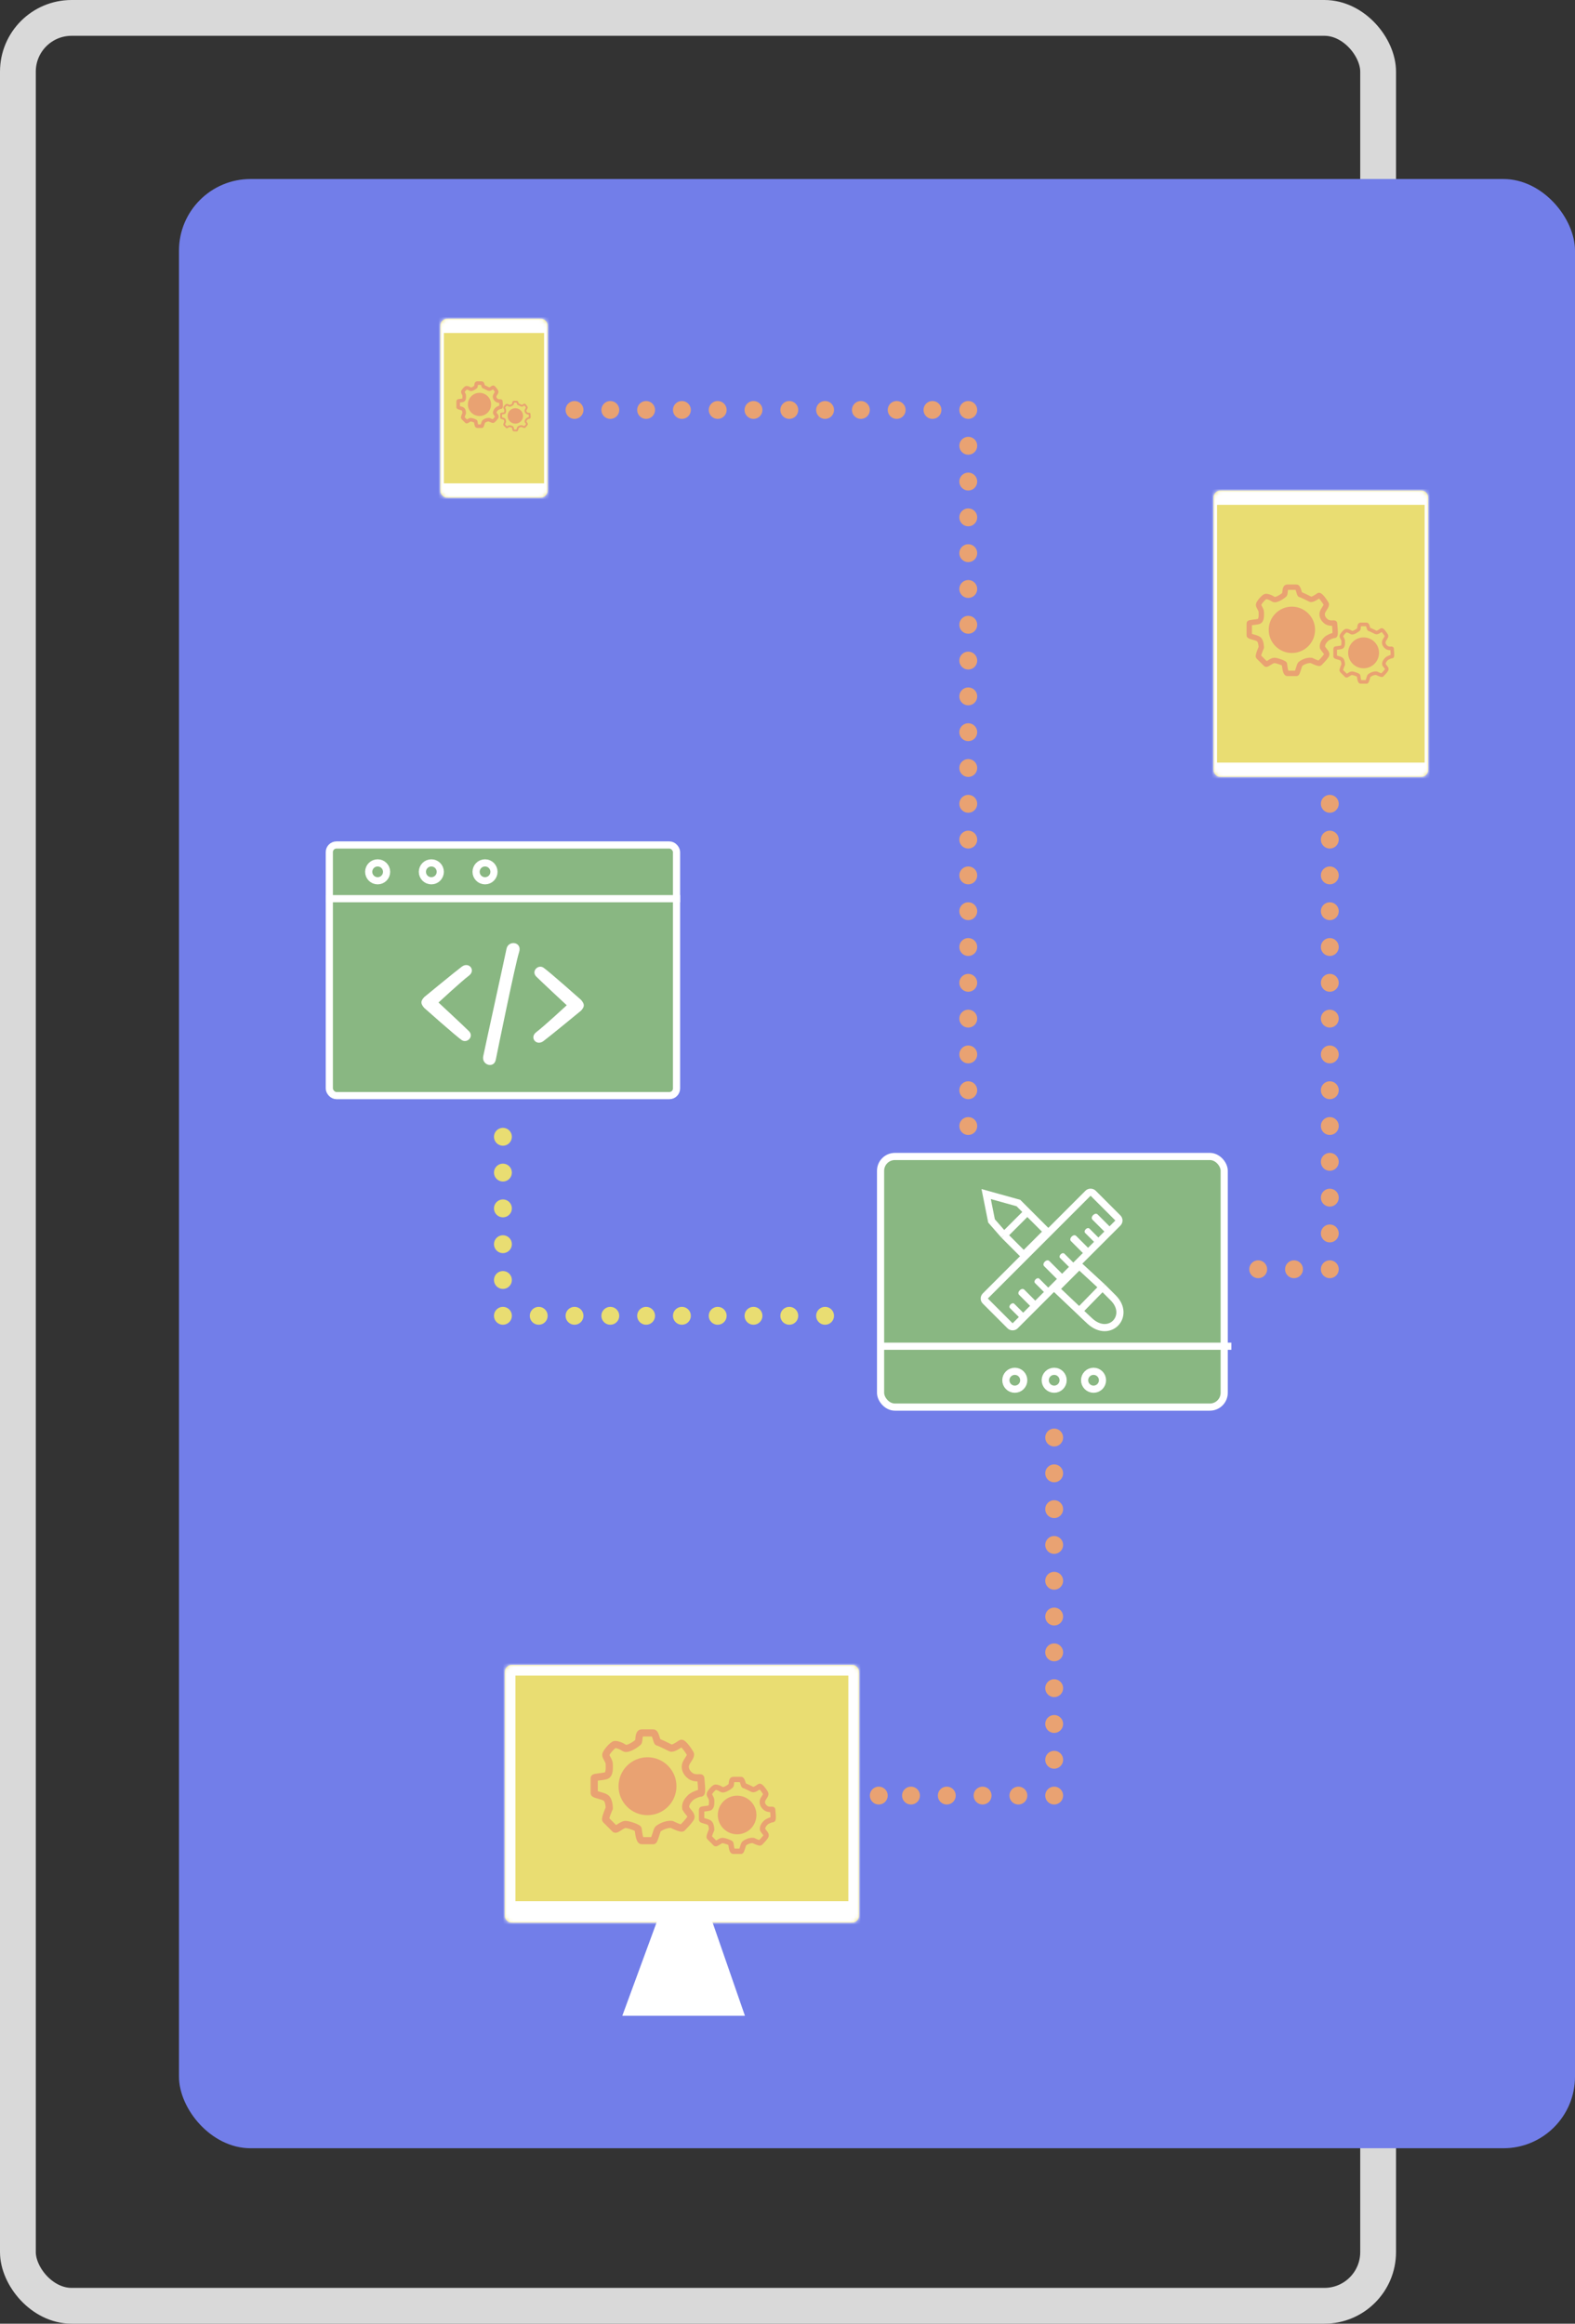 <svg width="440" height="649" viewBox="0 0 440 649" fill="none" xmlns="http://www.w3.org/2000/svg">
<rect x="0" y="0" width="440" height="649" fill="#333333" stroke="none"/>
<rect x="5" y="5" width="380" height="639" rx="15" stroke="#D9D9D9" stroke-width="10"/>
<rect x="50" y="50" width="390" height="550" rx="20" fill="#727EE9"/>
<rect x="246" y="323" width="96" height="70" rx="4" fill="#89B782" stroke="white" stroke-width="2"/>
<line x1="246" y1="376" x2="344" y2="376" stroke="white" stroke-width="2"/>
<circle cx="283.5" cy="385.5" r="2.5" stroke="white" stroke-width="2"/>
<circle cx="305.5" cy="385.5" r="2.5" stroke="white" stroke-width="2"/>
<circle cx="294.5" cy="385.5" r="2.5" stroke="white" stroke-width="2"/>
<path d="M280.5 345L277 341L275.5 333.5L284.5 336L287 338.5M280.5 345L286 350.5L292.5 344L287 338.5M280.5 345L287 338.5M301.5 366.156C302.698 367.319 303.727 368.298 304.5 369C310 374 316 367.5 311 362.5C310.261 361.761 309.226 360.726 308 359.5M301.5 366.156L308 359.5M301.5 366.156L295 360L301.5 353.5L308 359.5" stroke="white" stroke-width="2"/>
<rect x="274.553" y="362.674" width="42.598" height="11.781" rx="1" transform="rotate(-45 274.553 362.674)" stroke="white" stroke-width="2"/>
<path d="M282.165 365.374C282.769 365.978 285.791 369 285.791 369L287 367.791C287 367.791 283.978 364.769 283.374 364.165C282.769 363.56 281.56 364.769 282.165 365.374Z" fill="white"/>
<path d="M296.165 351.374C296.769 351.978 299.791 355 299.791 355L301 353.791C301 353.791 297.978 350.769 297.374 350.165C296.769 349.56 295.56 350.769 296.165 351.374Z" fill="white"/>
<path d="M284.698 361.648C285.423 362.373 289.049 366 289.049 366L290.5 364.549C290.5 364.549 286.874 360.923 286.148 360.198C285.423 359.472 283.972 360.923 284.698 361.648Z" fill="white"/>
<path d="M289.165 358.374C289.769 358.978 292.791 362 292.791 362L294 360.791C294 360.791 290.978 357.769 290.374 357.165C289.769 356.56 288.56 357.769 289.165 358.374Z" fill="white"/>
<path d="M303.165 344.374C303.769 344.978 306.791 348 306.791 348L308 346.791C308 346.791 304.978 343.769 304.374 343.165C303.769 342.56 302.56 343.769 303.165 344.374Z" fill="white"/>
<path d="M291.698 353.648C292.423 354.373 296.049 358 296.049 358L297.5 356.549C297.5 356.549 293.874 352.923 293.148 352.198C292.423 351.472 290.972 352.923 291.698 353.648Z" fill="white"/>
<path d="M299.198 346.648C299.923 347.373 303.549 351 303.549 351L305 349.549C305 349.549 301.374 345.923 300.648 345.198C299.923 344.472 298.472 345.923 299.198 346.648Z" fill="white"/>
<path d="M305.198 340.648C305.923 341.373 309.549 345 309.549 345L311 343.549C311 343.549 307.374 339.923 306.648 339.198C305.923 338.472 304.472 339.923 305.198 340.648Z" fill="white"/>
<circle cx="140.5" cy="317.5" r="2.5" fill="#E9DD72"/>
<circle cx="160.5" cy="367.5" r="2.5" fill="#E9DD72"/>
<circle cx="190.5" cy="367.5" r="2.5" fill="#E9DD72"/>
<circle cx="210.5" cy="367.5" r="2.5" fill="#E9DD72"/>
<circle cx="220.5" cy="367.5" r="2.5" fill="#E9DD72"/>
<circle cx="230.5" cy="367.5" r="2.5" fill="#E9DD72"/>
<circle cx="200.5" cy="367.5" r="2.5" fill="#E9DD72"/>
<circle cx="180.5" cy="367.5" r="2.5" fill="#E9DD72"/>
<circle cx="170.5" cy="367.5" r="2.5" fill="#E9DD72"/>
<circle cx="150.5" cy="367.5" r="2.5" fill="#E9DD72"/>
<circle cx="140.5" cy="357.5" r="2.5" fill="#E9DD72"/>
<circle cx="140.5" cy="367.5" r="2.5" fill="#E9DD72"/>
<circle cx="140.5" cy="347.5" r="2.5" fill="#E9DD72"/>
<circle cx="140.5" cy="337.5" r="2.5" fill="#E9DD72"/>
<circle cx="140.5" cy="327.5" r="2.5" fill="#E9DD72"/>
<circle cx="294.5" cy="471.5" r="2.5" fill="#E9A272"/>
<circle cx="294.5" cy="501.5" r="2.5" fill="#E9A272"/>
<circle cx="284.5" cy="501.5" r="2.5" fill="#E9A272"/>
<circle cx="274.5" cy="501.5" r="2.5" fill="#E9A272"/>
<circle cx="264.5" cy="501.5" r="2.5" fill="#E9A272"/>
<circle cx="254.5" cy="501.5" r="2.5" fill="#E9A272"/>
<circle cx="245.5" cy="501.5" r="2.5" fill="#E9A272"/>
<circle cx="260.5" cy="114.5" r="2.5" fill="#E9A272"/>
<circle cx="250.5" cy="114.5" r="2.5" fill="#E9A272"/>
<circle cx="240.5" cy="114.5" r="2.5" fill="#E9A272"/>
<circle cx="230.5" cy="114.5" r="2.5" fill="#E9A272"/>
<circle cx="220.5" cy="114.5" r="2.5" fill="#E9A272"/>
<circle cx="294.5" cy="491.5" r="2.5" fill="#E9A272"/>
<circle cx="294.5" cy="481.5" r="2.5" fill="#E9A272"/>
<circle cx="294.5" cy="461.5" r="2.5" fill="#E9A272"/>
<circle cx="294.5" cy="451.5" r="2.5" fill="#E9A272"/>
<circle cx="294.5" cy="441.5" r="2.5" fill="#E9A272"/>
<circle cx="294.5" cy="431.5" r="2.5" fill="#E9A272"/>
<circle cx="294.5" cy="421.5" r="2.5" fill="#E9A272"/>
<circle cx="294.5" cy="411.5" r="2.5" fill="#E9A272"/>
<circle cx="294.5" cy="401.5" r="2.5" fill="#E9A272"/>
<circle cx="371.5" cy="324.5" r="2.5" fill="#E9A272"/>
<circle cx="371.5" cy="354.5" r="2.5" fill="#E9A272"/>
<circle cx="361.5" cy="354.5" r="2.5" fill="#E9A272"/>
<circle cx="351.5" cy="354.5" r="2.5" fill="#E9A272"/>
<circle cx="371.5" cy="344.5" r="2.5" fill="#E9A272"/>
<circle cx="371.5" cy="334.5" r="2.5" fill="#E9A272"/>
<circle cx="371.5" cy="314.5" r="2.5" fill="#E9A272"/>
<circle cx="371.5" cy="304.5" r="2.5" fill="#E9A272"/>
<circle cx="371.5" cy="294.5" r="2.5" fill="#E9A272"/>
<circle cx="371.5" cy="284.5" r="2.5" fill="#E9A272"/>
<circle cx="371.5" cy="274.5" r="2.5" fill="#E9A272"/>
<circle cx="371.5" cy="264.5" r="2.5" fill="#E9A272"/>
<circle cx="371.5" cy="254.5" r="2.5" fill="#E9A272"/>
<circle cx="371.5" cy="244.5" r="2.5" fill="#E9A272"/>
<circle cx="371.5" cy="234.5" r="2.5" fill="#E9A272"/>
<circle cx="371.5" cy="224.5" r="2.5" fill="#E9A272"/>
<circle cx="270.5" cy="144.5" r="2.5" fill="#E9A272"/>
<circle cx="270.5" cy="174.5" r="2.5" fill="#E9A272"/>
<circle cx="270.5" cy="164.5" r="2.5" fill="#E9A272"/>
<circle cx="270.5" cy="154.5" r="2.5" fill="#E9A272"/>
<circle cx="270.5" cy="134.5" r="2.5" fill="#E9A272"/>
<circle cx="270.5" cy="124.5" r="2.5" fill="#E9A272"/>
<circle cx="270.5" cy="114.5" r="2.5" fill="#E9A272"/>
<circle cx="270.5" cy="284.5" r="2.5" fill="#E9A272"/>
<circle cx="270.5" cy="314.5" r="2.5" fill="#E9A272"/>
<circle cx="270.5" cy="304.5" r="2.5" fill="#E9A272"/>
<circle cx="270.5" cy="294.5" r="2.5" fill="#E9A272"/>
<circle cx="270.5" cy="274.5" r="2.5" fill="#E9A272"/>
<circle cx="270.5" cy="264.5" r="2.5" fill="#E9A272"/>
<circle cx="270.5" cy="254.5" r="2.5" fill="#E9A272"/>
<circle cx="270.5" cy="244.5" r="2.5" fill="#E9A272"/>
<circle cx="270.5" cy="234.5" r="2.5" fill="#E9A272"/>
<circle cx="270.5" cy="224.5" r="2.5" fill="#E9A272"/>
<circle cx="270.5" cy="214.5" r="2.5" fill="#E9A272"/>
<circle cx="270.5" cy="204.5" r="2.5" fill="#E9A272"/>
<circle cx="270.5" cy="194.5" r="2.5" fill="#E9A272"/>
<circle cx="270.5" cy="184.5" r="2.5" fill="#E9A272"/>
<rect x="92" y="236" width="97" height="70" rx="2" fill="#89B782" stroke="white" stroke-width="2"/>
<path d="M135 295C135.5 292.5 141 267.5 141.5 265C142 262.5 146 263 145 266C144 269 139 293.5 138.5 296C138 298.5 134.5 297.5 135 295Z" fill="white"/>
<path d="M118.5 278.5C118.5 278.5 127 271.5 129 270C131 268.5 133 271 131 272.5C129 274 122.5 280 122.5 280C122.5 280 129.5 286.5 131 288C132.5 289.5 130.5 291.5 129 290.5C127.5 289.5 118.5 281.5 118.5 281.5C117.515 280.328 117.436 279.671 118.5 278.5Z" fill="white"/>
<path d="M162.328 282.269C162.328 282.269 153.828 289.269 151.828 290.769C149.828 292.269 147.828 289.769 149.828 288.269C151.828 286.769 158.328 280.769 158.328 280.769C158.328 280.769 151.328 274.269 149.828 272.769C148.328 271.269 150.328 269.269 151.828 270.269C153.328 271.269 162.328 279.269 162.328 279.269C163.313 280.441 163.393 281.098 162.328 282.269Z" fill="white"/>
<line x1="91" y1="251" x2="190" y2="251" stroke="white" stroke-width="2"/>
<circle cx="105.5" cy="243.5" r="2.5" stroke="white" stroke-width="2"/>
<circle cx="135.5" cy="243.5" r="2.5" stroke="white" stroke-width="2"/>
<circle cx="120.5" cy="243.5" r="2.5" stroke="white" stroke-width="2"/>
<mask id="path-99-inside-1_155_529" fill="white">
<path d="M141 467C141 465.895 141.895 465 143 465H238C239.105 465 240 465.895 240 467V535C240 536.105 239.105 537 238 537H143C141.895 537 141 536.105 141 535V467Z"/>
</mask>
<path d="M141 467C141 465.895 141.895 465 143 465H238C239.105 465 240 465.895 240 467V535C240 536.105 239.105 537 238 537H143C141.895 537 141 536.105 141 535V467Z" fill="#E9DD72"/>
<path d="M138 467C138 464.239 140.239 462 143 462H238C240.761 462 243 464.239 243 467L237 468H144L138 467ZM243 538C243 540.761 240.761 543 238 543H143C140.239 543 138 540.761 138 538L144 531H237L243 538ZM143 543C140.239 543 138 540.761 138 538V467C138 464.239 140.239 462 143 462L144 468V531L143 543ZM238 462C240.761 462 243 464.239 243 467V538C243 540.761 240.761 543 238 543L237 531V468L238 462Z" fill="white" mask="url(#path-99-inside-1_155_529)"/>
<path d="M176 561.5L185 537H197.5L206 561.5H197.5H185H176Z" fill="white" stroke="white" stroke-width="3"/>
<path d="M178.298 486.589C177.974 486.913 175.385 488.854 174.414 488.207C173.443 487.56 172.472 487.236 171.825 487.236C171.178 487.236 169.236 489.502 169.236 490.149C169.236 490.796 170.207 491.767 170.207 492.738C170.207 493.709 170.395 495.654 169.236 495.974C168.078 496.294 166 496.298 166 496.621V500.828C166 501.236 168.265 501.475 169.236 502.123C170.207 502.77 170.207 505.035 170.207 505.035C170.207 505.035 168.913 507.948 169.236 508.271L171.825 510.86C172.149 511.184 173.767 509.566 174.738 509.566C175.709 509.566 178.298 510.537 178.298 510.86C178.297 511.184 178.621 514.097 179.268 514.097H182.505C182.828 514.097 183.476 511.184 183.799 510.86C184.123 510.537 185.946 509.365 187.683 509.566C187.683 509.566 190.272 510.86 190.595 510.537L190.596 510.536C190.92 510.212 192.213 508.918 192.86 507.948C193.508 506.977 192.317 506.388 191.566 505.035C191.362 503.802 192.213 502.77 192.86 502.123C193.508 501.475 195.262 500.775 195.773 500.828C196.284 500.882 195.773 496.945 195.773 496.621C195.773 496.298 194.155 496.945 192.86 495.974C191.566 495.003 191.242 493.709 191.566 492.738C191.89 491.767 193.184 490.472 192.86 489.825C192.537 489.178 190.757 486.589 190.271 486.913C189.786 487.236 188.006 488.531 187.359 488.207C186.712 487.883 184.123 486.589 183.799 486.589C183.475 486.589 183.152 484 182.505 484H179.268C178.298 484 178.621 486.265 178.298 486.589Z" stroke="#E9A272" stroke-width="2"/>
<circle cx="180.887" cy="498.886" r="8.09" fill="#E9A272"/>
<path d="M204.198 498.726C203.983 498.942 202.257 500.236 201.609 499.805C200.962 499.373 200.315 499.157 199.883 499.157C199.452 499.157 198.158 500.668 198.158 501.099C198.158 501.531 198.805 502.178 198.805 502.825C198.805 503.472 198.93 504.769 198.158 504.983C197.385 505.196 196 505.198 196 505.414V508.219C196 508.491 197.51 508.65 198.158 509.082C198.805 509.513 198.805 511.023 198.805 511.023C198.805 511.023 197.942 512.965 198.158 513.181L199.883 514.907C200.099 515.123 201.178 514.044 201.825 514.044C202.472 514.044 204.198 514.691 204.198 514.907C204.198 515.123 204.414 517.064 204.846 517.064H207.003C207.219 517.064 207.65 515.123 207.866 514.907C208.082 514.691 209.298 513.91 210.455 514.044C210.455 514.044 212.181 514.907 212.397 514.691L212.397 514.691C212.613 514.474 213.476 513.612 213.907 512.965C214.339 512.318 213.545 511.925 213.044 511.023C212.908 510.201 213.475 509.513 213.907 509.082C214.339 508.65 215.508 508.183 215.849 508.219C216.189 508.254 215.849 505.63 215.849 505.414C215.849 505.198 214.77 505.63 213.907 504.983C213.044 504.335 212.828 503.472 213.044 502.825C213.26 502.178 214.123 501.315 213.907 500.883C213.691 500.452 212.505 498.726 212.181 498.942C211.857 499.157 210.671 500.02 210.239 499.805C209.808 499.589 208.082 498.726 207.866 498.726C207.65 498.726 207.435 497 207.003 497H204.846C204.198 497 204.414 498.51 204.198 498.726Z" stroke="#E9A272" stroke-width="1.5"/>
<circle cx="205.924" cy="506.924" r="5.394" fill="#E9A272"/>
<mask id="path-106-inside-2_155_529" fill="white">
<path d="M339 139C339 137.895 339.895 137 341 137H397C398.105 137 399 137.895 399 139V215C399 216.105 398.105 217 397 217H341C339.895 217 339 216.105 339 215V139Z"/>
</mask>
<path d="M339 139C339 137.895 339.895 137 341 137H397C398.105 137 399 137.895 399 139V215C399 216.105 398.105 217 397 217H341C339.895 217 339 216.105 339 215V139Z" fill="#E9DD72"/>
<path d="M338 136C338 134.343 339.343 133 341 133H397C398.657 133 400 134.343 400 136L398 141C398 141 397.552 141 397 141H341C340.448 141 340 141 340 141L338 136ZM400 218C400 219.657 398.657 221 397 221H341C339.343 221 338 219.657 338 218L340 213C340 213 340.448 213 341 213H397C397.552 213 398 213 398 213L400 218ZM341 221C339.343 221 338 219.657 338 218V136C338 134.343 339.343 133 341 133V141C340.448 141 340 141 340 141V213C340 213 340.448 213 341 213V221ZM397 133C398.657 133 400 134.343 400 136V218C400 219.657 398.657 221 397 221V213C397.552 213 398 213 398 213V141C398 141 397.552 141 397 141V133Z" fill="white" mask="url(#path-106-inside-2_155_529)"/>
<path d="M358.838 166.071C358.579 166.33 356.508 167.883 355.731 167.366C354.955 166.848 354.178 166.589 353.66 166.589C353.142 166.589 351.589 168.401 351.589 168.919C351.589 169.437 352.366 170.213 352.366 170.99C352.366 171.767 352.516 173.323 351.589 173.579C350.662 173.835 349 173.838 349 174.097V177.463C349 177.789 350.812 177.98 351.589 178.498C352.366 179.016 352.366 180.828 352.366 180.828C352.366 180.828 351.33 183.158 351.589 183.417L353.66 185.488C353.919 185.747 355.214 184.453 355.99 184.453C356.767 184.453 358.838 185.229 358.838 185.488C358.838 185.747 359.097 188.077 359.615 188.077H362.204C362.463 188.077 362.98 185.747 363.239 185.488C363.498 185.229 364.957 184.292 366.346 184.453C366.346 184.453 368.417 185.488 368.676 185.229L368.676 185.229C368.936 184.969 369.971 183.934 370.488 183.158C371.006 182.382 370.053 181.91 369.453 180.828C369.289 179.842 369.97 179.016 370.488 178.498C371.006 177.98 372.41 177.42 372.818 177.463C373.227 177.505 372.818 174.356 372.818 174.097C372.818 173.838 371.524 174.356 370.488 173.579C369.453 172.802 369.194 171.767 369.453 170.99C369.712 170.213 370.747 169.178 370.488 168.66C370.229 168.142 368.806 166.071 368.417 166.33C368.029 166.589 366.605 167.625 366.087 167.366C365.569 167.107 363.498 166.071 363.239 166.071C362.98 166.071 362.721 164 362.204 164H359.615C358.838 164 359.097 165.812 358.838 166.071Z" stroke="#E9A272" stroke-width="1.5"/>
<circle cx="360.909" cy="175.909" r="6.472" fill="#E9A272"/>
<path d="M379.559 175.781C379.386 175.953 378.005 176.989 377.488 176.644C376.97 176.299 376.452 176.126 376.107 176.126C375.762 176.126 374.726 177.334 374.726 177.679C374.726 178.025 375.244 178.542 375.244 179.06C375.244 179.578 375.344 180.615 374.726 180.786C374.108 180.957 373 180.959 373 181.131V183.375C373 183.593 374.208 183.72 374.726 184.065C375.244 184.411 375.244 185.619 375.244 185.619C375.244 185.619 374.553 187.172 374.726 187.345L376.107 188.725C376.279 188.898 377.142 188.035 377.66 188.035C378.178 188.035 379.559 188.553 379.559 188.725C379.559 188.898 379.731 190.451 380.077 190.451H381.802C381.975 190.451 382.32 188.898 382.493 188.725C382.665 188.553 383.638 187.928 384.564 188.035C384.564 188.035 385.945 188.725 386.117 188.553L386.118 188.553C386.291 188.379 386.981 187.69 387.326 187.172C387.671 186.654 387.036 186.34 386.635 185.619C386.526 184.961 386.98 184.411 387.326 184.065C387.671 183.72 388.607 183.347 388.879 183.375C389.151 183.404 388.879 181.304 388.879 181.131C388.879 180.959 388.016 181.304 387.326 180.786C386.635 180.268 386.463 179.578 386.635 179.06C386.808 178.542 387.498 177.852 387.326 177.507C387.153 177.162 386.204 175.781 385.945 175.953C385.686 176.126 384.737 176.816 384.391 176.644C384.046 176.471 382.665 175.781 382.493 175.781C382.32 175.781 382.148 174.4 381.802 174.4H380.077C379.559 174.4 379.731 175.608 379.559 175.781Z" stroke="#E9A272"/>
<circle cx="380.94" cy="182.339" r="4.315" fill="#E9A272"/>
<mask id="path-112-inside-3_155_529" fill="white">
<path d="M123 91C123 89.895 123.895 89 125 89H151C152.105 89 153 89.895 153 91V137C153 138.105 152.105 139 151 139H125C123.895 139 123 138.105 123 137V91Z"/>
</mask>
<path d="M123 91C123 89.895 123.895 89 125 89H151C152.105 89 153 89.895 153 91V137C153 138.105 152.105 139 151 139H125C123.895 139 123 138.105 123 137V91Z" fill="#E9DD72"/>
<path d="M122 88C122 86.343 123.343 85 125 85H151C152.657 85 154 86.343 154 88L152 93C152 93 151.552 93 151 93H125C124.448 93 124 93 124 93L122 88ZM154 140C154 141.657 152.657 143 151 143H125C123.343 143 122 141.657 122 140L124 135C124 135 124.448 135 125 135H151C151.552 135 152 135 152 135L154 140ZM125 143C123.343 143 122 141.657 122 140V88C122 86.343 123.343 85 125 85V93C124.448 93 124 93 124 93V135C124 135 124.448 135 125 135V143ZM151 85C152.657 85 154 86.343 154 88V140C154 141.657 152.657 143 151 143V135C151.552 135 152 135 152 135V93C152 93 151.552 93 151 93V85Z" fill="white" mask="url(#path-112-inside-3_155_529)"/>
<path d="M132.919 108.036C132.79 108.165 131.754 108.942 131.366 108.683C130.977 108.424 130.589 108.294 130.33 108.294C130.071 108.294 129.295 109.201 129.295 109.46C129.295 109.718 129.683 110.107 129.683 110.495C129.683 110.883 129.758 111.662 129.295 111.79C128.831 111.918 128 111.919 128 112.048V113.731C128 113.894 128.906 113.99 129.295 114.249C129.683 114.508 129.683 115.414 129.683 115.414C129.683 115.414 129.165 116.579 129.295 116.709L130.33 117.744C130.46 117.874 131.107 117.226 131.495 117.226C131.883 117.226 132.919 117.615 132.919 117.744C132.919 117.874 133.049 119.039 133.307 119.039H134.602C134.731 119.039 134.99 117.874 135.12 117.744C135.249 117.615 135.979 117.146 136.673 117.226C136.673 117.226 137.709 117.744 137.838 117.615L137.838 117.614C137.968 117.485 138.485 116.967 138.744 116.579C139.003 116.191 138.527 115.955 138.226 115.414C138.145 114.921 138.485 114.508 138.744 114.249C139.003 113.99 139.705 113.71 139.909 113.731C140.114 113.753 139.909 112.178 139.909 112.048C139.909 111.919 139.262 112.178 138.744 111.79C138.226 111.401 138.097 110.883 138.226 110.495C138.356 110.107 138.874 109.589 138.744 109.33C138.615 109.071 137.903 108.036 137.709 108.165C137.514 108.294 136.802 108.812 136.544 108.683C136.285 108.553 135.249 108.036 135.12 108.036C134.99 108.036 134.861 107 134.602 107H133.307C132.919 107 133.048 107.906 132.919 108.036Z" stroke="#E9A272"/>
<circle cx="133.955" cy="112.955" r="3.236" fill="#E9A272"/>
<path d="M143.279 112.89C143.193 112.977 142.503 113.494 142.244 113.322C141.985 113.149 141.726 113.063 141.553 113.063C141.381 113.063 140.863 113.667 140.863 113.84C140.863 114.012 141.122 114.271 141.122 114.53C141.122 114.789 141.172 115.308 140.863 115.393C140.554 115.478 140 115.479 140 115.566V116.687C140 116.796 140.604 116.86 140.863 117.033C141.122 117.205 141.122 117.809 141.122 117.809C141.122 117.809 140.777 118.586 140.863 118.672L141.553 119.363C141.64 119.449 142.071 119.018 142.33 119.018C142.589 119.018 143.279 119.276 143.279 119.363C143.279 119.449 143.366 120.226 143.538 120.226H144.401C144.488 120.226 144.66 119.449 144.746 119.363C144.833 119.276 145.319 118.964 145.782 119.018C145.782 119.018 146.472 119.363 146.559 119.276L146.559 119.276C146.645 119.19 146.99 118.845 147.163 118.586C147.335 118.327 147.018 118.17 146.818 117.809C146.763 117.481 146.99 117.205 147.163 117.033C147.335 116.86 147.803 116.673 147.939 116.687C148.076 116.702 147.939 115.652 147.939 115.566C147.939 115.479 147.508 115.652 147.163 115.393C146.818 115.134 146.731 114.789 146.818 114.53C146.904 114.271 147.249 113.926 147.163 113.753C147.076 113.581 146.602 112.89 146.472 112.977C146.343 113.063 145.868 113.408 145.696 113.322C145.523 113.236 144.833 112.89 144.746 112.89C144.66 112.89 144.574 112.2 144.401 112.2H143.538C143.279 112.2 143.366 112.804 143.279 112.89Z" stroke="#E9A272" stroke-width="0.5"/>
<circle cx="143.97" cy="116.17" r="2.157" fill="#E9A272"/>
<circle cx="210.5" cy="114.5" r="2.5" fill="#E9A272"/>
<circle cx="200.5" cy="114.5" r="2.5" fill="#E9A272"/>
<circle cx="190.5" cy="114.5" r="2.5" fill="#E9A272"/>
<circle cx="180.5" cy="114.5" r="2.5" fill="#E9A272"/>
<circle cx="170.5" cy="114.5" r="2.5" fill="#E9A272"/>
<circle cx="160.5" cy="114.5" r="2.5" fill="#E9A272"/>
</svg>
